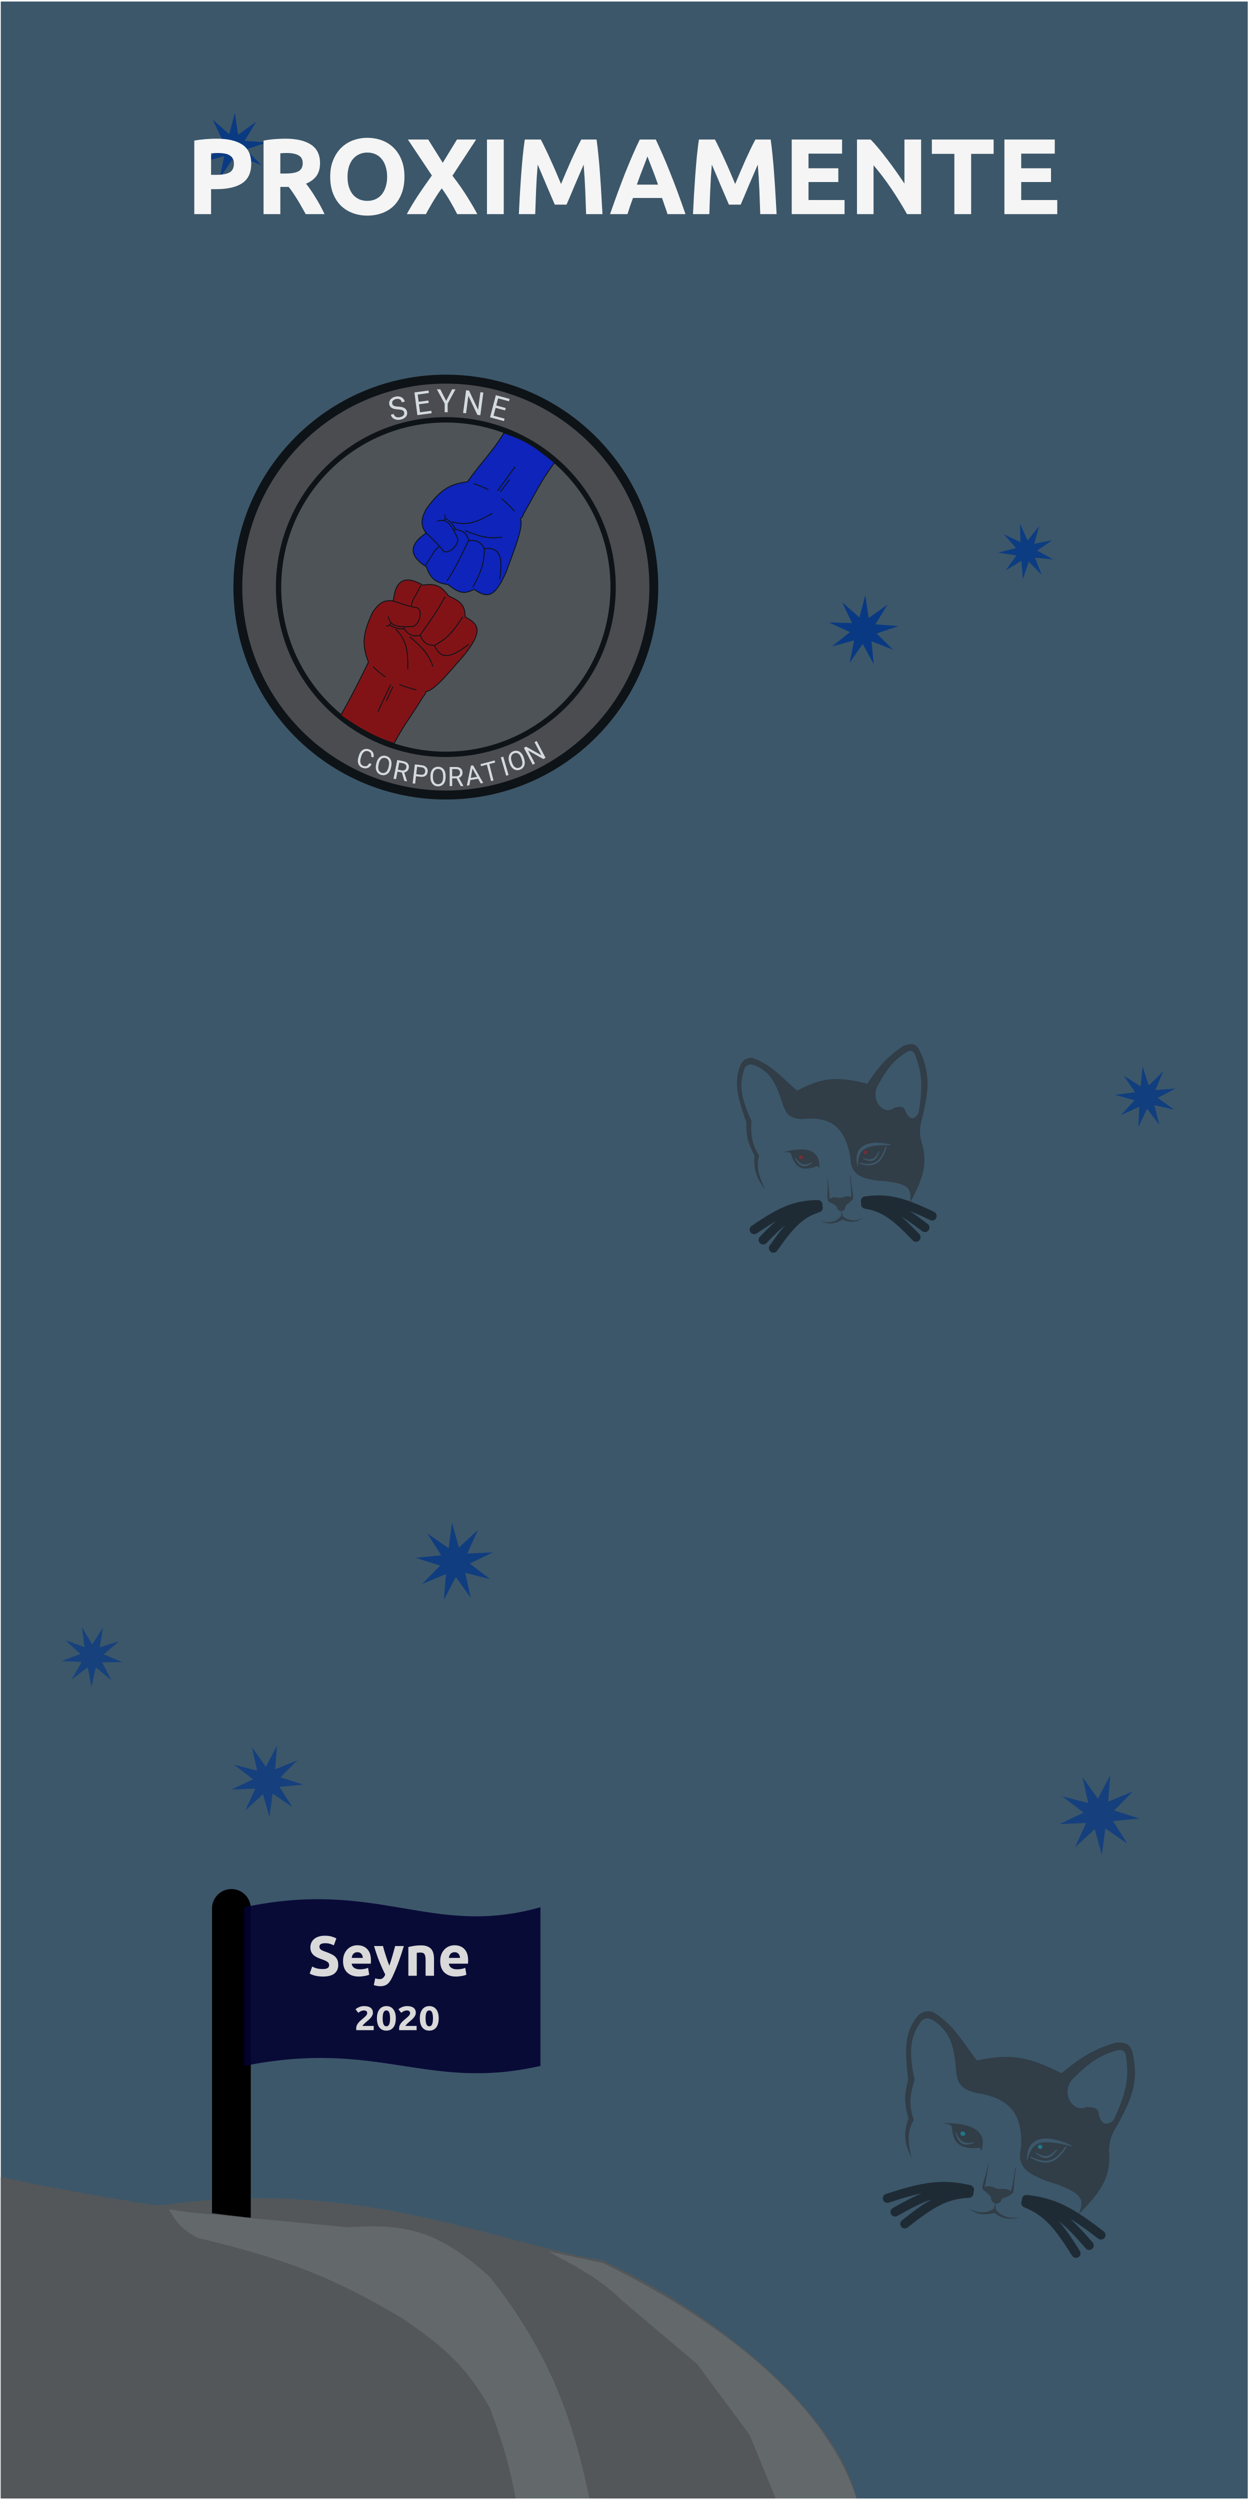<svg width="412" height="824" viewBox="0 0 412 824" fill="none" xmlns="http://www.w3.org/2000/svg">
<g clip-path="url(#clip0)">
<rect width="411" height="823" transform="translate(0.263 0.5)" fill="#3C576A"/>
<path opacity="0.92" d="M84.454 40.139L80.628 46.388L87.933 46.965L80.984 49.292L86.209 54.43L79.39 51.747L80.09 59.041L76.592 52.602L72.439 58.64L73.898 51.459L66.836 53.415L72.57 48.852L65.902 45.811L73.228 46L70.075 39.385L75.565 44.239L77.402 37.145L78.487 44.392L84.454 40.139Z" fill="#063885"/>
<path opacity="0.94" d="M277.566 198.49L283.275 203.538L285.186 196.16L286.314 203.697L292.52 199.274L288.54 205.773L296.138 206.373L288.911 208.794L294.345 214.137L287.254 211.346L287.982 218.932L284.343 212.236L280.025 218.515L281.542 211.047L274.197 213.081L280.16 208.335L273.226 205.172L280.844 205.369L277.566 198.49Z" fill="#063885"/>
<path opacity="0.89" d="M330.858 176.076L336.348 178.692L336.191 172.612L338.715 178.146L342.502 173.387L340.879 179.249L346.839 178.038L341.828 181.484L347.172 184.388L341.118 183.807L343.345 189.467L339.081 185.13L337.149 190.897L336.67 184.834L331.483 188.01L335.013 183.058L328.998 182.157L334.886 180.632L330.858 176.076Z" fill="#063885"/>
<path opacity="0.7" d="M40.318 547.838L33.65 547.899L36.727 553.815L31.581 549.575L30.135 556.084L28.918 549.528L23.626 553.586L26.908 547.781L20.246 547.488L26.491 545.151L21.576 540.644L27.863 542.868L26.995 536.257L30.381 542.001L33.966 536.378L32.867 542.955L39.227 540.952L34.158 545.285L40.318 547.838Z" fill="#063885"/>
<path opacity="0.8" d="M161.567 520.511L153.337 518.385L155.174 526.685L150.236 519.766L146.309 527.305L146.973 518.83L139.119 522.081L145.075 516.016L136.969 513.457L145.429 512.64L140.865 505.469L147.871 510.282L148.984 501.855L151.258 510.045L157.527 504.304L154.004 512.04L162.496 511.672L154.825 515.334L161.567 520.511Z" fill="#063885"/>
<path opacity="0.79" d="M370.343 354.502L375.968 358.083L376.61 351.445L378.617 357.804L383.374 353.132L380.825 359.293L387.472 358.772L381.559 361.853L386.986 365.727L380.475 364.286L382.143 370.743L378.082 365.454L375.209 371.471L375.498 364.809L369.429 367.573L373.933 362.655L367.507 360.871L374.118 359.998L370.343 354.502Z" fill="#063885"/>
<path opacity="0.71" d="M99.999 588.197L92.121 588.958L96.371 595.634L89.848 591.153L88.812 598.999L86.695 591.374L80.858 596.719L84.138 589.516L76.231 589.859L83.373 586.449L77.096 581.63L84.759 583.609L83.048 575.882L87.646 582.323L91.303 575.305L90.684 583.194L97.997 580.168L92.451 585.815L99.999 588.197Z" fill="#063885"/>
<path opacity="0.91" d="M177.339 773.207L185.67 774.899L183.401 766.707L188.694 773.358L192.222 765.624L192.002 774.122L199.675 770.465L194.045 776.833L202.274 778.964L193.867 780.223L198.801 787.144L191.552 782.705L190.882 791.179L188.183 783.119L182.223 789.18L185.336 781.27L176.874 782.082L184.343 778.024L177.339 773.207Z" fill="#063885"/>
<path opacity="0.71" d="M350.155 592.086L358.669 594.285L356.768 585.7L361.877 592.857L365.94 585.059L365.253 593.825L373.378 590.463L367.216 596.736L375.602 599.383L366.849 600.229L371.572 607.647L364.323 602.668L363.173 611.386L360.82 602.913L354.335 608.852L357.979 600.849L349.194 601.23L357.129 597.442L350.155 592.086Z" fill="#063885"/>
<g opacity="0.78">
<path d="M216.957 193.503C216.957 232.168 185.612 263.513 146.947 263.513C108.281 263.513 76.936 232.168 76.936 193.503C76.936 154.837 108.281 123.493 146.947 123.493C185.612 123.493 216.957 154.837 216.957 193.503Z" fill="#4E4949"/>
<path fill-rule="evenodd" clip-rule="evenodd" d="M146.947 260.565C184.032 260.565 214.041 230.51 214.041 193.503C214.041 156.496 184.032 126.441 146.947 126.441C109.861 126.441 79.852 156.496 79.852 193.503C79.852 230.51 109.861 260.565 146.947 260.565ZM146.947 263.513C185.612 263.513 216.957 232.168 216.957 193.503C216.957 154.837 185.612 123.493 146.947 123.493C108.281 123.493 76.936 154.837 76.936 193.503C76.936 232.168 108.281 263.513 146.947 263.513Z" fill="black"/>
<path d="M202.955 193.503C202.955 224.435 177.879 249.511 146.947 249.511C116.014 249.511 90.939 224.435 90.939 193.503C90.939 162.57 116.014 137.495 146.947 137.495C177.879 137.495 202.955 162.57 202.955 193.503Z" fill="#525252"/>
<path fill-rule="evenodd" clip-rule="evenodd" d="M146.947 247.742C176.931 247.742 201.205 223.44 201.205 193.503C201.205 163.566 176.931 139.263 146.947 139.263C116.962 139.263 92.688 163.566 92.688 193.503C92.688 223.44 116.962 247.742 146.947 247.742ZM146.947 249.511C177.879 249.511 202.955 224.435 202.955 193.503C202.955 162.57 177.879 137.495 146.947 137.495C116.014 137.495 90.939 162.57 90.939 193.503C90.939 224.435 116.014 249.511 146.947 249.511Z" fill="black"/>
<path d="M172.539 169.431C176.723 162.152 178.077 158.829 182.78 152.502C176.982 147.817 174.091 145.313 166.075 142.704C162.133 149.203 158.548 152.359 154.084 158.793C148.242 159.555 145.207 161.264 140.447 167.807C138.671 171.351 138.63 173.095 140.434 175.708C134.805 179.437 134.683 183.187 140.511 186.799C141.979 190.857 143.577 192.088 147.624 192.658C151.485 195.679 153.061 195.859 156.272 194.243C161.234 197.798 163.475 196.032 166.844 188.51C170.177 179.429 172.472 173.697 171.557 170.976C172.221 170.394 172.376 170.052 172.539 169.431Z" fill="#0116D1"/>
<path fill-rule="evenodd" clip-rule="evenodd" d="M166.011 142.528L166.12 142.563C173.833 145.074 176.823 147.493 182.172 151.821C182.401 152.006 182.634 152.195 182.872 152.387L182.982 152.477L182.897 152.591C179.51 157.148 177.866 160.138 175.64 164.187C174.783 165.747 173.839 167.464 172.676 169.489C172.594 169.794 172.511 170.046 172.36 170.295C172.219 170.53 172.022 170.756 171.726 171.023C171.937 171.718 171.954 172.581 171.82 173.606C171.68 174.679 171.372 175.943 170.933 177.401C170.207 179.811 169.117 182.767 167.82 186.285C167.549 187.019 167.269 187.778 166.981 188.561L166.98 188.566L166.978 188.571C166.134 190.454 165.359 191.983 164.591 193.16C163.824 194.337 163.058 195.173 162.229 195.658C160.564 196.633 158.714 196.157 156.259 194.414C154.684 195.199 153.471 195.56 152.167 195.335C150.858 195.109 149.481 194.295 147.565 192.799C145.553 192.512 144.122 192.057 143.009 191.151C141.899 190.247 141.124 188.909 140.392 186.898C137.498 185.095 136.025 183.225 136.031 181.297C136.036 179.391 137.489 177.51 140.23 175.668C139.375 174.402 138.946 173.314 138.953 172.106C138.96 170.865 139.427 169.517 140.317 167.741L140.323 167.73L140.33 167.72C142.714 164.443 144.675 162.363 146.782 161.008C148.875 159.661 151.101 159.039 154.001 158.656C155.913 155.905 157.664 153.752 159.349 151.682C159.622 151.346 159.893 151.013 160.163 150.68C162.108 148.276 163.985 145.868 165.951 142.627L166.011 142.528ZM166.139 142.879C164.185 146.088 162.317 148.483 160.388 150.866C160.118 151.201 159.846 151.534 159.573 151.87C157.878 153.954 156.122 156.112 154.203 158.878L154.166 158.931L154.103 158.94C151.193 159.319 148.997 159.933 146.938 161.257C144.879 162.581 142.944 164.625 140.572 167.885C139.69 169.647 139.251 170.94 139.244 172.108C139.238 173.271 139.661 174.33 140.554 175.624L140.64 175.748L140.514 175.832C137.707 177.691 136.327 179.523 136.322 181.298C136.317 183.07 137.682 184.873 140.588 186.673L140.631 186.7L140.649 186.748C141.379 188.768 142.134 190.061 143.192 190.922C144.25 191.783 145.63 192.228 147.644 192.512L147.682 192.517L147.713 192.541C149.642 194.051 150.977 194.83 152.217 195.044C153.448 195.257 154.61 194.915 156.207 194.111L156.286 194.072L156.357 194.123C158.828 195.894 160.56 196.294 162.083 195.403C162.856 194.951 163.592 194.157 164.347 192.998C165.102 191.841 165.869 190.33 166.71 188.454C166.997 187.67 167.277 186.912 167.548 186.179C168.845 182.661 169.931 179.716 170.655 177.315C171.092 175.864 171.394 174.617 171.531 173.567C171.669 172.515 171.638 171.673 171.419 171.024L171.388 170.93L171.462 170.865C171.788 170.579 171.98 170.359 172.111 170.141C172.243 169.924 172.318 169.699 172.399 169.393L172.404 169.374L172.414 169.357C173.576 167.336 174.52 165.618 175.379 164.056C177.59 160.034 179.236 157.038 182.579 152.528C182.38 152.367 182.183 152.208 181.99 152.052C176.674 147.75 173.721 145.36 166.139 142.879Z" fill="black"/>
<path fill-rule="evenodd" clip-rule="evenodd" d="M163.868 161.728L169.64 153.74L169.876 153.914L164.103 161.902L163.868 161.728ZM164.825 162.018L167.866 157.939L168.099 158.117L165.058 162.195L164.825 162.018ZM160.91 161.555C159.181 160.688 158.113 160.254 156.056 159.549L156.15 159.27C158.217 159.979 159.297 160.417 161.04 161.291L160.91 161.555ZM169.433 168.614C167.954 166.895 167.015 165.993 165.225 164.442L165.415 164.218C167.213 165.776 168.162 166.688 169.653 168.42L169.433 168.614ZM155.334 172.427C153.267 172.892 151.313 172.785 148.923 172.129L148.999 171.844C151.354 172.491 153.259 172.592 155.27 172.139C157.288 171.686 159.421 170.674 162.229 169.077L162.372 169.334C159.56 170.934 157.395 171.964 155.334 172.427ZM146.878 170.7C146.907 170.508 146.908 170.341 146.877 170.175C146.841 169.981 146.764 169.799 146.656 169.593L146.399 169.732C146.501 169.927 146.563 170.078 146.59 170.229C146.618 170.376 146.615 170.533 146.575 170.739L146.362 171.453C146.246 171.425 146.128 171.404 146.009 171.389C145.402 171.317 144.748 171.421 144.016 171.669L144.109 171.949C144.816 171.709 145.424 171.616 145.974 171.682C146.522 171.747 147.022 171.971 147.513 172.382C148.504 173.21 149.448 174.791 150.634 177.338C150.819 177.854 150.726 178.473 150.435 179.096C150.143 179.72 149.663 180.33 149.109 180.809C148.555 181.29 147.939 181.63 147.384 181.731C146.836 181.83 146.357 181.697 146.028 181.245C145.281 180.217 143.829 178.715 142.571 177.476C141.941 176.854 141.357 176.297 140.931 175.895C140.718 175.694 140.544 175.531 140.423 175.419C140.363 175.363 140.316 175.32 140.284 175.29L140.248 175.257L140.235 175.245C140.235 175.245 140.235 175.245 140.137 175.354C140.039 175.463 140.039 175.463 140.039 175.463L140.04 175.464L140.051 175.475L140.087 175.508C140.119 175.537 140.166 175.58 140.226 175.636C140.346 175.748 140.519 175.91 140.732 176.11C141.157 176.511 141.74 177.067 142.368 177.687C143.628 178.928 145.062 180.414 145.793 181.419C146.203 181.983 146.805 182.135 147.436 182.021C148.059 181.908 148.721 181.535 149.299 181.033C149.879 180.53 150.387 179.888 150.698 179.222C151.008 178.558 151.131 177.85 150.906 177.23L150.903 177.224L150.901 177.218C150.492 176.341 150.109 175.571 149.74 174.902L149.779 174.94L150.107 174.589C151.418 174.856 152.298 175.181 152.937 175.713C153.554 176.227 153.962 176.947 154.305 178.041L154.292 178.07C151.484 184.095 149.617 187.684 147.182 191.426L147.426 191.588C149.855 187.854 151.72 184.274 154.499 178.317L154.508 178.317C155.845 178.215 156.78 178.318 157.533 178.702C158.276 179.081 158.864 179.745 159.483 180.814C159.455 182.984 159.292 184.733 158.748 186.641C158.2 188.563 157.264 190.654 155.681 193.502L155.936 193.647C157.523 190.789 158.472 188.676 159.028 186.723C159.574 184.808 159.742 183.053 159.773 180.911C160.899 180.829 161.826 180.922 162.568 181.212C163.333 181.511 163.908 182.025 164.303 182.795C164.7 183.569 164.919 184.609 164.954 185.964C164.988 187.318 164.84 188.977 164.511 190.98L164.799 191.028C165.129 189.015 165.281 187.336 165.245 185.957C165.21 184.578 164.987 183.488 164.562 182.659C164.134 181.825 163.505 181.262 162.673 180.937C161.867 180.621 160.878 180.531 159.709 180.621C159.086 179.555 158.469 178.849 157.664 178.439C156.864 178.031 155.899 177.926 154.602 178.014C154.247 176.859 153.812 176.06 153.122 175.485C152.425 174.905 151.485 174.568 150.155 174.298C149.73 173.434 149.336 172.788 148.83 172.228C148.328 171.673 147.722 171.209 146.878 170.7ZM149.881 174.402C149.467 173.564 149.09 172.953 148.615 172.427C148.153 171.917 147.593 171.481 146.802 170.998L146.642 171.536C147.01 171.665 147.359 171.87 147.699 172.155C148.346 172.696 148.962 173.528 149.618 174.684L149.881 174.402ZM153.36 174.756C157.716 176.531 161.022 177.613 165.419 176.87L165.467 177.161C160.986 177.918 157.616 176.808 153.251 175.03L153.36 174.756ZM142.589 182.342C143.199 181.388 143.744 180.676 144.609 180.05L144.779 180.29C143.957 180.884 143.436 181.56 142.833 182.502C142.656 182.78 142.471 183.081 142.27 183.41C141.788 184.195 141.209 185.138 140.406 186.288L140.168 186.118C140.966 184.975 141.536 184.046 142.016 183.263C142.22 182.932 142.407 182.627 142.589 182.342Z" fill="black"/>
<path d="M139.465 229.605C135.118 236.786 133.684 237.985 129.859 245.076C126.708 243.949 121.093 242.127 112.312 235.748C116.096 229.153 117.959 225.27 121.437 218.241C119.324 212.682 119.37 209.17 122.802 201.827C125.043 198.563 126.541 197.698 129.672 198.061C130.242 191.282 133.448 189.391 139.361 192.86C143.59 192.237 145.42 193.074 147.839 196.403C152.303 198.402 153.209 199.719 153.328 203.344C158.78 206.069 158.308 208.901 153.362 215.473C147.042 222.753 143.145 227.519 140.342 227.997C140.151 228.864 139.927 229.165 139.465 229.605Z" fill="#950000"/>
<path fill-rule="evenodd" clip-rule="evenodd" d="M112.12 235.79L112.227 235.868C120.587 241.941 126.087 243.893 129.321 245.041C129.49 245.101 129.653 245.159 129.81 245.215L129.927 245.257L129.987 245.146C131.897 241.605 133.209 239.537 134.587 237.456C134.83 237.089 135.076 236.721 135.327 236.345C136.497 234.591 137.792 232.649 139.579 229.699C139.806 229.481 139.985 229.287 140.131 229.035C140.268 228.797 140.371 228.516 140.463 228.124C141.168 227.982 141.927 227.588 142.756 226.982C143.623 226.347 144.577 225.472 145.637 224.389C147.39 222.598 149.444 220.224 151.889 217.398C152.399 216.808 152.927 216.199 153.472 215.57L153.475 215.567L153.478 215.562C154.716 213.917 155.679 212.501 156.339 211.258C156.998 210.017 157.362 208.938 157.39 207.97C157.447 206.026 156.154 204.607 153.471 203.251C153.406 201.476 153.143 200.226 152.328 199.173C151.509 198.115 150.146 197.278 147.934 196.284C146.728 194.63 145.652 193.573 144.335 193.013C143.021 192.455 141.488 192.402 139.39 192.707C136.446 190.989 134.118 190.566 132.443 191.488C130.787 192.399 129.841 194.584 129.54 197.898C128.032 197.739 126.882 197.874 125.833 198.455C124.756 199.051 123.806 200.107 122.682 201.743L122.675 201.753L122.67 201.764C120.951 205.441 120.073 208.175 119.895 210.692C119.718 213.195 120.233 215.471 121.278 218.233C120.959 218.877 120.654 219.495 120.36 220.09C117.459 225.963 115.609 229.707 112.186 235.674L112.12 235.79ZM112.505 235.706C115.89 229.798 117.738 226.057 120.621 220.223C120.924 219.609 121.238 218.972 121.567 218.307L121.596 218.249L121.573 218.188C120.521 215.419 120.011 213.174 120.186 210.713C120.36 208.252 121.219 205.56 122.929 201.901C124.043 200.279 124.96 199.274 125.973 198.713C126.982 198.155 128.105 198.028 129.655 198.207L129.805 198.225L129.817 198.073C130.102 194.692 131.04 192.595 132.583 191.747C134.123 190.9 136.34 191.258 139.288 192.987L139.332 193.013L139.382 193.006C141.487 192.696 142.97 192.753 144.222 193.285C145.475 193.817 146.518 194.833 147.722 196.49L147.745 196.522L147.78 196.538C150.011 197.537 151.323 198.354 152.098 199.355C152.869 200.349 153.123 201.546 153.182 203.349L153.185 203.437L153.263 203.476C155.979 204.833 157.151 206.184 157.099 207.962C157.072 208.864 156.731 209.896 156.082 211.119C155.433 212.34 154.483 213.741 153.249 215.38C152.704 216.008 152.177 216.617 151.667 217.206C149.222 220.032 147.176 222.398 145.43 224.182C144.375 225.26 143.434 226.122 142.585 226.743C141.735 227.365 140.987 227.738 140.318 227.852L140.221 227.868L140.2 227.965C140.106 228.391 140.006 228.666 139.879 228.887C139.752 229.107 139.593 229.28 139.365 229.498L139.35 229.511L139.34 229.528C137.552 232.482 136.258 234.422 135.085 236.179C134.834 236.556 134.589 236.924 134.345 237.292C132.978 239.357 131.673 241.412 129.79 244.895C129.669 244.852 129.545 244.808 129.417 244.763C126.209 243.624 120.771 241.694 112.505 235.706Z" fill="black"/>
<path fill-rule="evenodd" clip-rule="evenodd" d="M128.641 225.551L124.432 234.482L124.695 234.609L128.904 225.678L128.641 225.551ZM129.347 226.265L127.243 230.909L127.508 231.031L129.612 226.387L129.347 226.265ZM127.085 223.002C125.509 221.876 124.624 221.132 123.033 219.637L122.834 219.853C124.433 221.355 125.328 222.107 126.917 223.243L127.085 223.002ZM137.278 227.23C135.079 226.731 133.848 226.325 131.647 225.469L131.543 225.744C133.753 226.604 134.998 227.014 137.214 227.518L137.278 227.23ZM133.897 212.875C133.319 210.816 132.297 209.128 130.591 207.314L130.379 207.517C132.061 209.304 133.054 210.951 133.616 212.956C134.18 214.966 134.313 217.344 134.258 220.601L134.549 220.606C134.605 217.344 134.473 214.929 133.897 212.875ZM128.375 206.173C128.223 206.29 128.077 206.371 127.918 206.422C127.733 206.482 127.538 206.5 127.307 206.502L127.305 206.207C127.524 206.206 127.685 206.188 127.829 206.141C127.971 206.096 128.105 206.019 128.266 205.885L128.786 205.356C128.706 205.267 128.632 205.172 128.562 205.072C128.211 204.567 127.991 203.936 127.859 203.167L128.147 203.116C128.274 203.86 128.482 204.445 128.801 204.903C129.118 205.359 129.55 205.697 130.141 205.939C131.333 206.427 133.158 206.516 135.937 206.361C136.474 206.28 136.968 205.903 137.373 205.348C137.777 204.792 138.079 204.075 138.234 203.355C138.389 202.633 138.393 201.924 138.216 201.382C138.042 200.847 137.699 200.485 137.149 200.407C135.9 200.23 133.902 199.653 132.226 199.123C131.386 198.857 130.623 198.603 130.071 198.414C129.795 198.32 129.571 198.243 129.416 198.189C129.338 198.162 129.278 198.141 129.237 198.126L129.191 198.11L129.175 198.104C129.175 198.104 129.175 198.104 129.223 197.965C129.272 197.826 129.272 197.826 129.272 197.826L129.273 197.826L129.287 197.832L129.333 197.848C129.374 197.862 129.434 197.883 129.511 197.91C129.665 197.964 129.888 198.041 130.164 198.135C130.715 198.323 131.476 198.577 132.313 198.841C133.992 199.372 135.967 199.942 137.189 200.115C137.874 200.212 138.293 200.675 138.493 201.29C138.691 201.898 138.681 202.664 138.519 203.417C138.357 204.172 138.04 204.929 137.608 205.523C137.177 206.114 136.619 206.56 135.972 206.654L135.966 206.655L135.96 206.655C135.002 206.708 134.15 206.734 133.393 206.723L133.444 206.74L133.295 207.198C134.15 208.238 134.851 208.866 135.617 209.181C136.357 209.486 137.178 209.508 138.294 209.292L138.312 209.267C142.222 203.906 144.458 200.54 146.557 196.596L146.814 196.736C144.719 200.671 142.49 204.031 138.626 209.334L138.63 209.342C139.177 210.58 139.711 211.362 140.403 211.85C141.086 212.331 141.943 212.538 143.167 212.581C145.042 211.526 146.487 210.55 147.889 209.159C149.302 207.758 150.676 205.932 152.403 203.17L152.65 203.328C150.918 206.098 149.529 207.946 148.093 209.369C146.686 210.765 145.239 211.748 143.39 212.793C143.853 213.834 144.374 214.615 144.979 215.137C145.603 215.675 146.323 215.943 147.181 215.928C148.044 215.914 149.053 215.614 150.249 215.001C151.444 214.389 152.816 213.468 154.404 212.224L154.582 212.457C152.987 213.707 151.598 214.64 150.381 215.264C149.164 215.887 148.109 216.207 147.186 216.223C146.257 216.239 145.468 215.946 144.79 215.361C144.132 214.794 143.584 213.956 143.106 212.874C141.883 212.826 140.976 212.613 140.236 212.092C139.501 211.574 138.951 210.766 138.412 209.57C137.237 209.803 136.335 209.795 135.507 209.454C134.671 209.11 133.931 208.434 133.064 207.379C132.111 207.412 131.361 207.368 130.634 207.184C129.912 207.001 129.22 206.682 128.375 206.173ZM133.024 207.086C132.099 207.115 131.388 207.071 130.704 206.898C130.041 206.73 129.395 206.439 128.599 205.965L128.991 205.566C129.279 205.832 129.623 206.045 130.032 206.212C130.81 206.531 131.827 206.684 133.144 206.718L133.024 207.086ZM134.986 210.013C138.6 213.045 141.113 215.471 142.555 219.736L142.831 219.64C141.361 215.294 138.793 212.824 135.172 209.786L134.986 210.013ZM136.47 196.826C135.929 197.822 135.568 198.645 135.435 199.712L135.724 199.749C135.851 198.736 136.191 197.951 136.725 196.967C136.883 196.678 137.057 196.37 137.247 196.034C137.702 195.232 138.247 194.27 138.867 193.009L138.606 192.878C137.99 194.131 137.452 195.079 136.999 195.879C136.807 196.217 136.631 196.529 136.47 196.826Z" fill="black"/>
<path d="M131.154 134.941C130.278 134.889 129.613 134.733 129.159 134.471C128.707 134.206 128.424 133.817 128.31 133.305C128.181 132.725 128.303 132.195 128.676 131.713C129.051 131.228 129.605 130.901 130.338 130.734C130.838 130.621 131.305 130.617 131.739 130.724C132.176 130.83 132.539 131.03 132.829 131.325C133.122 131.62 133.314 131.971 133.405 132.379L132.44 132.598C132.341 132.154 132.123 131.837 131.787 131.648C131.45 131.455 131.026 131.417 130.516 131.533C130.043 131.641 129.697 131.831 129.477 132.104C129.26 132.373 129.194 132.695 129.277 133.069C129.344 133.369 129.525 133.595 129.822 133.747C130.121 133.895 130.591 133.986 131.233 134.02C131.878 134.054 132.394 134.137 132.78 134.268C133.169 134.396 133.476 134.579 133.701 134.818C133.929 135.057 134.085 135.363 134.168 135.737C134.301 136.334 134.178 136.864 133.798 137.33C133.418 137.792 132.842 138.11 132.072 138.286C131.572 138.399 131.084 138.41 130.608 138.316C130.132 138.219 129.737 138.029 129.426 137.746C129.117 137.462 128.915 137.106 128.82 136.678L129.785 136.459C129.884 136.903 130.124 137.219 130.505 137.405C130.889 137.587 131.352 137.616 131.896 137.492C132.402 137.377 132.767 137.184 132.991 136.913C133.214 136.643 133.286 136.327 133.206 135.967C133.125 135.606 132.938 135.357 132.645 135.218C132.351 135.076 131.854 134.984 131.154 134.941Z" fill="white"/>
<path d="M166.48 135.274L163.354 134.434L162.674 137.017L166.305 137.994L166.098 138.78L161.517 137.548L163.435 130.257L167.967 131.476L167.759 132.267L164.178 131.304L163.561 133.647L166.687 134.488L166.48 135.274Z" fill="white"/>
<path d="M147.06 132.117L149.007 128.329H150.124L147.552 133.06V135.874H146.568V133.06L143.995 128.329H145.122L147.06 132.117Z" fill="white"/>
<path d="M158.319 136.865L157.338 136.732L154.379 130.465L153.615 136.228L152.635 136.095L153.626 128.617L154.606 128.75L157.573 135.044L158.34 129.256L159.31 129.388L158.319 136.865Z" fill="white"/>
<path d="M141.3 132.813L138.094 133.24L138.439 135.891L142.163 135.395L142.268 136.202L137.568 136.827L136.595 129.347L141.244 128.729L141.35 129.54L137.676 130.029L137.989 132.433L141.195 132.007L141.3 132.813Z" fill="white"/>
<path d="M122.46 251.817C122.194 252.43 121.812 252.849 121.315 253.074C120.821 253.298 120.251 253.309 119.603 253.109C118.9 252.891 118.414 252.462 118.144 251.821C117.876 251.181 117.871 250.435 118.13 249.582L118.305 249.004C118.474 248.445 118.721 247.984 119.045 247.621C119.373 247.258 119.751 247.02 120.182 246.907C120.613 246.79 121.067 246.806 121.543 246.954C122.175 247.149 122.627 247.485 122.9 247.961C123.174 248.434 123.246 248.995 123.118 249.645L122.33 249.401C122.407 248.901 122.363 248.508 122.2 248.223C122.039 247.938 121.754 247.732 121.346 247.606C120.845 247.451 120.395 247.516 119.996 247.802C119.599 248.089 119.296 248.577 119.087 249.268L118.91 249.85C118.713 250.503 118.69 251.063 118.843 251.532C118.996 252.001 119.315 252.31 119.799 252.46C120.235 252.595 120.598 252.6 120.89 252.473C121.185 252.345 121.445 252.045 121.672 251.573L122.46 251.817Z" fill="white"/>
<path d="M163.201 251.309L161.266 251.817L162.659 257.242L161.87 257.449L160.477 252.024L158.546 252.531L158.377 251.871L163.031 250.649L163.201 251.309Z" fill="white"/>
<path d="M137.111 255.849L136.826 258.293L136.012 258.196L136.739 251.952L139.017 252.223C139.692 252.303 140.201 252.541 140.542 252.935C140.886 253.33 141.025 253.814 140.958 254.389C140.887 254.995 140.645 255.44 140.23 255.724C139.819 256.006 139.264 256.105 138.566 256.022L137.111 255.849ZM137.189 255.175L138.653 255.349C139.088 255.401 139.434 255.338 139.69 255.16C139.946 254.979 140.097 254.692 140.142 254.301C140.186 253.929 140.104 253.618 139.898 253.367C139.692 253.117 139.388 252.963 138.984 252.906L137.474 252.727L137.189 255.175Z" fill="white"/>
<path d="M132.446 254.62L131.014 254.331L130.52 256.825L129.712 256.661L130.932 250.496L132.951 250.904C133.637 251.043 134.134 251.308 134.44 251.699C134.749 252.09 134.843 252.588 134.724 253.192C134.648 253.576 134.478 253.889 134.215 254.133C133.955 254.377 133.628 254.532 133.234 254.599L134.149 257.506L134.139 257.557L133.276 257.382L132.446 254.62ZM131.145 253.666L132.381 253.916C132.78 253.997 133.118 253.956 133.394 253.795C133.672 253.634 133.846 253.378 133.915 253.028C133.991 252.647 133.936 252.332 133.75 252.083C133.567 251.835 133.263 251.666 132.839 251.578L131.608 251.329L131.145 253.666Z" fill="white"/>
<path d="M150.496 256.548H149.036V259.091H148.211V252.804H150.27C150.97 252.804 151.508 252.965 151.884 253.288C152.263 253.61 152.452 254.08 152.452 254.696C152.452 255.087 152.347 255.428 152.136 255.719C151.928 256.01 151.638 256.227 151.265 256.371L152.726 259.04V259.091H151.846L150.496 256.548ZM149.036 255.87H150.295C150.703 255.87 151.026 255.764 151.265 255.551C151.507 255.338 151.628 255.053 151.628 254.696C151.628 254.307 151.513 254.009 151.282 253.802C151.054 253.594 150.724 253.489 150.291 253.487H149.036V255.87Z" fill="white"/>
<path d="M128.852 253.032C128.72 253.634 128.505 254.137 128.206 254.542C127.907 254.943 127.549 255.221 127.13 255.375C126.711 255.528 126.257 255.55 125.768 255.44C125.29 255.333 124.892 255.12 124.574 254.801C124.257 254.479 124.044 254.076 123.935 253.591C123.829 253.104 123.837 252.571 123.958 251.991L124.055 251.548C124.185 250.958 124.401 250.459 124.703 250.052C125.006 249.646 125.368 249.364 125.79 249.208C126.216 249.05 126.668 249.025 127.146 249.132C127.632 249.242 128.034 249.457 128.351 249.779C128.672 250.099 128.882 250.507 128.983 251.005C129.084 251.499 129.069 252.046 128.938 252.645L128.852 253.032ZM128.143 252.457C128.303 251.729 128.281 251.139 128.077 250.686C127.874 250.231 127.513 249.945 126.993 249.828C126.487 249.714 126.045 249.82 125.667 250.145C125.293 250.468 125.026 250.974 124.866 251.664L124.767 252.115C124.612 252.82 124.636 253.408 124.838 253.878C125.045 254.346 125.405 254.638 125.919 254.753C126.436 254.869 126.878 254.77 127.245 254.454C127.613 254.135 127.879 253.622 128.043 252.913L128.143 252.457Z" fill="white"/>
<path d="M172.736 250.035C172.93 250.619 173.003 251.163 172.954 251.665C172.904 252.165 172.739 252.59 172.459 252.941C172.179 253.291 171.802 253.547 171.327 253.709C170.863 253.867 170.413 253.892 169.978 253.785C169.542 253.675 169.153 253.442 168.812 253.084C168.472 252.723 168.206 252.262 168.014 251.702L167.871 251.272C167.68 250.699 167.61 250.159 167.661 249.653C167.711 249.147 167.878 248.717 168.159 248.363C168.443 248.005 168.817 247.747 169.281 247.589C169.753 247.428 170.207 247.403 170.643 247.513C171.081 247.619 171.47 247.858 171.811 248.232C172.151 248.602 172.417 249.078 172.611 249.659L172.736 250.035ZM171.835 249.914C171.599 249.207 171.279 248.713 170.873 248.432C170.466 248.149 170.01 248.093 169.506 248.264C169.014 248.432 168.69 248.753 168.533 249.229C168.378 249.701 168.408 250.274 168.623 250.947L168.769 251.385C168.997 252.07 169.318 252.561 169.732 252.857C170.148 253.15 170.606 253.211 171.105 253.042C171.607 252.871 171.934 252.554 172.087 252.092C172.239 251.628 172.204 251.049 171.982 250.356L171.835 249.914Z" fill="white"/>
<path d="M146.876 256.151C146.876 256.767 146.773 257.305 146.568 257.766C146.363 258.223 146.073 258.573 145.697 258.815C145.321 259.057 144.883 259.178 144.382 259.178C143.892 259.178 143.458 259.057 143.079 258.815C142.7 258.57 142.406 258.223 142.195 257.774C141.987 257.322 141.88 256.8 141.875 256.207V255.753C141.875 255.149 141.979 254.615 142.186 254.151C142.394 253.688 142.688 253.334 143.066 253.089C143.448 252.842 143.883 252.718 144.373 252.718C144.871 252.718 145.31 252.84 145.689 253.085C146.07 253.327 146.363 253.679 146.568 254.143C146.773 254.603 146.876 255.14 146.876 255.753V256.151ZM146.06 255.745C146.06 254.999 145.912 254.428 145.616 254.031C145.32 253.63 144.906 253.43 144.373 253.43C143.855 253.43 143.446 253.63 143.147 254.031C142.851 254.428 142.699 254.981 142.69 255.689V256.151C142.69 256.873 142.84 257.442 143.139 257.856C143.441 258.268 143.855 258.474 144.382 258.474C144.911 258.474 145.321 258.28 145.612 257.891C145.902 257.499 146.052 256.94 146.06 256.211V255.745Z" fill="white"/>
<path d="M157.596 256.683L155.025 257.106L154.709 258.821L153.874 258.959L155.218 252.367L155.926 252.251L159.274 258.069L158.443 258.206L157.596 256.683ZM155.161 256.393L157.248 256.049L155.735 253.319L155.161 256.393Z" fill="white"/>
<path d="M179.807 249.783L179.079 250.173L174.07 247.373L176.313 251.654L175.584 252.044L172.673 246.488L173.402 246.098L178.429 248.913L176.176 244.613L176.897 244.227L179.807 249.783Z" fill="white"/>
<path d="M167.624 255.428L166.837 255.662L165.079 249.632L165.865 249.398L167.624 255.428Z" fill="white"/>
</g>
<g opacity="0.5">
<g filter="url(#filter0_b)">
<path d="M319.365 722.888C311.522 723.269 306.789 726.226 298.22 732.991M319.414 722.415C309.807 721.26 304.479 723.741 294.994 729.077M319.535 721.708C310.664 719.633 304.562 720.591 292.481 724.558" stroke="black" stroke-width="3" stroke-linecap="round"/>
</g>
<g filter="url(#filter1_b)">
<path d="M338.097 726.109C345.361 729.089 348.835 733.458 354.651 742.697M338.209 725.648C347.65 727.768 351.842 731.887 359 740.085M338.331 724.941C347.385 725.949 352.816 728.89 362.878 736.665" stroke="black" stroke-width="3" stroke-linecap="round"/>
</g>
<path fill-rule="evenodd" clip-rule="evenodd" d="M310.84 699.747C320.422 699.729 325.726 702.307 323.384 709.136C323.404 708.644 323.295 708.373 322.88 707.908C316.179 708.555 314.055 706.31 313.76 700.941C313.302 700.258 312.507 700.046 310.84 699.747ZM315.214 703.022C314.938 702.668 314.852 702.749 314.933 703.166C315.919 706.501 317.603 707.667 320.973 706.343C321.39 706.18 321.269 706.004 320.88 706.071C317.513 706.839 316.386 705.55 315.214 703.022Z" fill="#252324"/>
<ellipse cx="317.347" cy="703.265" rx="0.803" ry="0.714" transform="rotate(9.759 317.347 703.265)" fill="#0594A7"/>
<path fill-rule="evenodd" clip-rule="evenodd" d="M365.537 708.526C366.215 716.917 363.737 721.593 355.476 729.894C357.355 725.529 356.515 723.851 352.699 721.802C349.967 720.488 348.314 719.845 345.077 718.916C337.486 715.997 335.209 713.655 336.568 707.547C337.03 697.152 333.237 691.444 321.405 689.77C316.698 688.391 315.688 686.756 315.192 683.147C314.447 674.053 313.318 669.947 307.781 666.004C305.785 664.822 304.107 665.039 302.988 667.153C299.887 671.776 299.571 676.91 301.45 685.426C299.664 691.251 299.621 694.153 301.199 698.687C299.056 702.48 299.124 705.413 300.454 711.414C298.14 706.438 297.646 703.564 299.434 698.157C297.958 693.123 298.024 690.366 299.34 685.536C297.95 674.08 298.536 669.272 302.608 664.276C304.29 662.832 305.379 662.762 307.408 663.08C312.864 666.437 315.569 670.243 318.752 674.725C319.75 676.129 320.795 677.6 321.986 679.144C332.725 676.807 338.829 677.697 349.863 683.344C356.677 677.705 360.569 675.483 367.643 673.261C371.095 673.089 372.172 673.736 373.104 675.746C375.363 684.976 373.916 690.787 367.323 702.091C366.044 704.462 365.687 705.879 365.537 708.526ZM367.028 698.819C364.369 701.08 362.611 699.969 362.042 696.096C361.651 694.875 360.767 694.528 358.071 694.481C353.339 696.67 349.206 689.257 354.036 684.753C359.318 679.595 362.408 677.478 368.264 675.778C369.815 675.507 370.437 675.79 371.048 677.17C372.259 684.902 371.326 689.453 367.028 698.819ZM351.015 707.702C351.447 707.294 351.63 707.393 351.43 708.002C348.127 712.804 345.195 714.262 339.829 711.306C339.27 710.908 339.426 710.737 340.027 710.967C345.179 713.28 347.792 712.303 351.015 707.702ZM348.297 708.829C348.513 708.463 348.459 708.357 348.081 708.599C346.132 710.59 344.639 711.429 341.722 709.58C341.378 709.387 341.205 709.512 341.543 709.806C344.277 712.179 346.254 711.643 348.297 708.829ZM352.619 707.306C343.383 704.947 340.208 705.742 338.733 711.608C338.665 712.002 338.477 711.986 338.446 711.559C338.568 704.889 343.719 702.834 352.909 706.999C353.554 707.291 353.41 707.557 352.619 707.306Z" fill="#252324"/>
<ellipse cx="342.819" cy="707.605" rx="0.759" ry="0.7" transform="rotate(9.759 342.819 707.605)" fill="#0594A7"/>
<path d="M328.139 728.04C328.087 727.664 328.112 727.373 328.214 726.764C328.121 726.608 328.049 726.584 327.873 726.705C327.811 727.203 327.747 727.484 327.519 727.989C325.182 729.706 321.902 729.571 319.084 727.671C321.837 730.138 324.441 730.168 327.764 729.385C330.228 731.486 333.739 731.779 336.303 730.632C333.123 731.548 329.601 730.55 328.139 728.04Z" fill="#252324"/>
<path d="M333.4 723.174C334.495 722.732 333.858 720.51 334.851 714.736C334.677 712.904 333.996 719.705 333.181 722.272C332.269 721.529 331.579 721.377 330.102 721.472C329.207 721.543 328.663 721.446 327.623 721.046C326.479 720.492 325.803 720.461 324.552 720.788C325.24 717.94 326.051 711.913 325.611 713.039C325.07 717.775 323.101 720.539 324.102 721.814C325.625 723.094 327.041 723.876 326.628 724.995C327.043 725.626 327.271 725.969 328.148 726.406C328.935 726.314 329.314 726.069 329.956 725.526C329.706 724.359 331.926 724.379 333.4 723.174Z" fill="#252324"/>
</g>
<g opacity="0.5">
<g filter="url(#filter2_b)">
<path d="M269.685 398.096C263.509 400.102 260.345 403.684 254.908 411.398M269.626 397.674C261.725 398.72 257.989 402.016 251.527 408.682M269.577 397.033C262.072 397.122 257.404 399.258 248.589 405.287" stroke="black" stroke-width="3" stroke-linecap="round"/>
</g>
<g filter="url(#filter3_b)">
<path d="M285.29 396.899C291.699 397.941 295.373 400.999 301.921 407.794M285.284 396.474C293.251 396.303 297.446 398.991 304.849 404.595M285.235 395.833C292.665 394.777 297.604 396.177 307.235 400.792" stroke="black" stroke-width="3" stroke-linecap="round"/>
</g>
<path fill-rule="evenodd" clip-rule="evenodd" d="M258.104 379.787C265.741 377.726 270.504 378.836 270.048 385.276C269.962 384.844 269.819 384.631 269.392 384.315C264.181 386.308 262.023 384.809 260.679 380.202C260.172 379.706 259.495 379.691 258.104 379.787ZM262.269 381.702C261.975 381.452 261.924 381.542 262.074 381.887C263.55 384.577 265.134 385.232 267.548 383.362C267.846 383.13 267.714 383.003 267.418 383.144C264.891 384.531 263.726 383.651 262.269 381.702Z" fill="#252324"/>
<ellipse cx="264.02" cy="381.458" rx="0.661" ry="0.64" transform="rotate(-4.383 264.02 381.458)" fill="#A70505"/>
<path fill-rule="evenodd" clip-rule="evenodd" d="M303.541 375.748C305.815 382.902 304.806 387.498 299.933 396.482C300.529 392.284 299.513 391.004 296.045 390.036C293.596 389.476 292.144 389.269 289.37 389.153C282.713 388.234 280.413 386.683 280.235 381.079C278.455 371.939 274.25 367.784 264.467 368.853C260.428 368.658 259.285 367.451 258.144 364.418C255.67 356.667 253.921 353.336 248.69 351.088C246.854 350.487 245.561 351.033 245.105 353.111C243.587 357.795 244.396 362.327 247.655 369.334C247.434 374.782 248 377.316 250.195 380.923C249.27 384.679 249.93 387.216 252.231 392.152C249.357 388.318 248.369 385.924 248.678 380.839C246.46 376.775 245.943 374.363 245.995 369.88C242.519 360.212 241.992 355.904 244.208 350.689C245.251 349.074 246.104 348.781 247.789 348.624C252.834 350.38 255.777 353.114 259.242 356.332C260.328 357.341 261.466 358.397 262.735 359.486C270.817 355.16 275.869 354.632 285.836 357.189C290.105 350.829 292.75 348.065 297.933 344.623C300.65 343.737 301.643 344.069 302.802 345.619C306.511 353.165 306.557 358.528 303.635 369.769C303.105 372.104 303.114 373.413 303.541 375.748ZM302.724 366.985C301.071 369.52 299.439 368.929 298.185 365.681C297.621 364.703 296.844 364.59 294.684 365.124C291.362 368.038 286.534 362.472 289.456 357.524C292.602 351.909 294.629 349.408 298.948 346.679C300.129 346.113 300.683 346.226 301.456 347.296C304.02 353.764 304.216 357.921 302.724 366.985ZM291.788 378.13C292.049 377.683 292.216 377.731 292.182 378.303C290.539 383.185 288.503 385.079 283.612 383.653C283.084 383.426 283.173 383.244 283.7 383.316C288.287 384.228 290.169 382.821 291.788 378.13ZM289.854 379.691C289.951 379.326 289.886 379.246 289.634 379.537C288.491 381.685 287.474 382.733 284.765 381.748C284.451 381.653 284.339 381.799 284.669 381.982C287.34 383.463 288.806 382.574 289.854 379.691ZM292.986 377.443C285.133 377.363 282.764 378.732 282.8 384.15C282.828 384.507 282.675 384.534 282.561 384.168C281.28 378.341 284.964 375.453 293.154 377.115C293.729 377.231 293.669 377.494 292.986 377.443Z" fill="#252324"/>
<ellipse cx="285.232" cy="379.796" rx="0.625" ry="0.627" transform="rotate(-4.383 285.232 379.796)" fill="#A70505"/>
<path d="M277.747 400.705C277.628 400.389 277.587 400.13 277.543 399.578C277.436 399.463 277.374 399.458 277.259 399.6C277.312 400.047 277.319 400.305 277.242 400.793C275.733 402.785 273.089 403.368 270.449 402.316C273.154 403.875 275.238 403.345 277.725 401.955C280.125 403.257 282.986 402.761 284.794 401.217C282.447 402.692 279.432 402.576 277.747 400.705Z" fill="#252324"/>
<path d="M280.937 395.349C281.719 394.731 280.752 392.934 280.351 387.7C279.833 386.143 280.696 392.204 280.576 394.611C279.695 394.159 279.114 394.174 277.955 394.572C277.256 394.825 276.802 394.857 275.89 394.731C274.863 394.494 274.318 394.61 273.387 395.162C273.347 392.538 272.748 387.122 272.631 388.195C273.178 392.43 272.179 395.255 273.24 396.15C274.72 396.939 276.011 397.317 275.913 398.379C276.374 398.839 276.627 399.088 277.416 399.282C278.025 399.033 278.277 398.739 278.677 398.13C278.236 397.169 280.01 396.712 280.937 395.349Z" fill="#252324"/>
</g>
<path d="M198.755 745.035C163.231 739.18 115.216 716.538 49.633 727.469C115.996 761.431 148.397 770.019 190.948 823.5L282.295 823.5C277.22 799.687 243.318 766.152 198.755 745.035Z" fill="#53575A"/>
<path fill-rule="evenodd" clip-rule="evenodd" d="M76.268 622.632C79.796 622.632 82.657 625.493 82.657 629.021L82.657 756.31C82.657 759.839 79.796 762.699 76.268 762.699C72.739 762.699 69.878 759.839 69.878 756.31L69.878 629.021C69.878 625.493 72.739 622.632 76.268 622.632Z" fill="black"/>
<path d="M0.263 717.535C0.263 717.535 74.048 733.957 130.551 733.957C184.524 733.957 200.19 823.493 200.19 823.493H0.263V717.535Z" fill="#53575A"/>
<path d="M194.238 823.5H169.927C168.104 813.483 166.362 807.072 161.486 793.679C153.877 780.453 147.257 774.031 132.275 763.918C110.392 751.062 96.116 745.029 65.029 737.565C60.366 734.998 58.314 732.959 55.708 728.199L62.174 729.154L114.809 734.119C134.882 732.685 145.186 735.917 161.486 750.506C179.686 773.729 188.341 794.393 194.238 823.5Z" fill="#63686B"/>
<path d="M178.136 628.622C142.292 638.754 124.841 619.202 80.47 628.622L80.47 680.925C124.841 672.001 140.704 689.437 178.136 680.925V628.622Z" fill="#040332" fill-opacity="0.9"/>
<path d="M106.397 648.996C106.807 648.996 107.142 648.965 107.403 648.903C107.676 648.828 107.893 648.735 108.055 648.623C108.216 648.499 108.328 648.356 108.39 648.195C108.452 648.033 108.483 647.853 108.483 647.655C108.483 647.232 108.284 646.885 107.887 646.612C107.49 646.326 106.807 646.022 105.838 645.699C105.416 645.55 104.994 645.382 104.572 645.196C104.15 644.997 103.771 644.755 103.436 644.47C103.1 644.172 102.827 643.818 102.616 643.408C102.405 642.986 102.299 642.477 102.299 641.881C102.299 641.285 102.411 640.751 102.635 640.279C102.858 639.795 103.175 639.385 103.585 639.05C103.994 638.714 104.491 638.46 105.075 638.286C105.658 638.1 106.316 638.007 107.049 638.007C107.918 638.007 108.669 638.1 109.303 638.286C109.936 638.472 110.457 638.677 110.867 638.901L110.029 641.192C109.669 641.005 109.265 640.844 108.818 640.707C108.384 640.558 107.856 640.484 107.235 640.484C106.54 640.484 106.037 640.583 105.727 640.782C105.429 640.968 105.28 641.26 105.28 641.657C105.28 641.893 105.335 642.092 105.447 642.253C105.559 642.415 105.714 642.564 105.913 642.7C106.124 642.824 106.36 642.942 106.621 643.054C106.894 643.153 107.192 643.259 107.515 643.371C108.185 643.619 108.769 643.867 109.265 644.116C109.762 644.352 110.172 644.631 110.495 644.954C110.83 645.277 111.078 645.655 111.24 646.09C111.401 646.525 111.482 647.052 111.482 647.673C111.482 648.878 111.06 649.815 110.215 650.486C109.371 651.144 108.098 651.473 106.397 651.473C105.826 651.473 105.311 651.436 104.851 651.361C104.392 651.299 103.982 651.218 103.622 651.119C103.274 651.02 102.97 650.914 102.709 650.802C102.461 650.691 102.25 650.585 102.076 650.486L102.895 648.176C103.28 648.387 103.752 648.58 104.311 648.754C104.882 648.915 105.578 648.996 106.397 648.996Z" fill="#D9D9D9"/>
<path d="M113.066 646.388C113.066 645.519 113.196 644.761 113.457 644.116C113.73 643.458 114.084 642.911 114.518 642.477C114.953 642.042 115.45 641.713 116.008 641.49C116.58 641.266 117.163 641.154 117.759 641.154C119.15 641.154 120.249 641.583 121.056 642.439C121.863 643.284 122.267 644.532 122.267 646.183C122.267 646.345 122.26 646.525 122.248 646.723C122.236 646.91 122.223 647.077 122.211 647.226H115.915C115.977 647.797 116.244 648.251 116.716 648.586C117.188 648.921 117.821 649.089 118.616 649.089C119.125 649.089 119.622 649.045 120.106 648.958C120.603 648.859 121.006 648.741 121.317 648.605L121.689 650.858C121.54 650.933 121.342 651.007 121.093 651.082C120.845 651.156 120.566 651.218 120.255 651.268C119.957 651.33 119.634 651.38 119.287 651.417C118.939 651.454 118.591 651.473 118.244 651.473C117.362 651.473 116.592 651.342 115.934 651.082C115.288 650.821 114.748 650.467 114.314 650.02C113.891 649.561 113.575 649.02 113.364 648.4C113.165 647.779 113.066 647.108 113.066 646.388ZM119.585 645.326C119.572 645.09 119.529 644.861 119.454 644.637C119.392 644.414 119.287 644.215 119.138 644.041C119.001 643.867 118.821 643.725 118.597 643.613C118.386 643.501 118.119 643.445 117.797 643.445C117.486 643.445 117.219 643.501 116.996 643.613C116.772 643.712 116.586 643.849 116.437 644.023C116.288 644.196 116.17 644.401 116.083 644.637C116.008 644.861 115.953 645.09 115.915 645.326H119.585Z" fill="#D9D9D9"/>
<path d="M133.106 641.415C132.548 643.302 131.964 645.072 131.356 646.723C130.747 648.375 130.083 649.977 129.363 651.529C129.102 652.087 128.841 652.559 128.58 652.944C128.32 653.342 128.034 653.664 127.724 653.913C127.413 654.174 127.059 654.36 126.662 654.472C126.277 654.596 125.824 654.658 125.302 654.658C124.868 654.658 124.464 654.614 124.092 654.527C123.732 654.453 123.434 654.366 123.198 654.267L123.682 652.05C123.968 652.15 124.222 652.218 124.446 652.255C124.669 652.292 124.905 652.311 125.153 652.311C125.65 652.311 126.029 652.174 126.29 651.901C126.563 651.64 126.792 651.274 126.979 650.802C126.345 649.561 125.712 648.17 125.079 646.63C124.446 645.078 123.85 643.34 123.291 641.415H126.234C126.358 641.899 126.501 642.427 126.662 642.998C126.836 643.557 127.016 644.128 127.202 644.712C127.388 645.283 127.575 645.842 127.761 646.388C127.96 646.934 128.146 647.431 128.32 647.878C128.481 647.431 128.649 646.934 128.823 646.388C128.996 645.842 129.164 645.283 129.325 644.712C129.499 644.128 129.661 643.557 129.81 642.998C129.971 642.427 130.114 641.899 130.238 641.415H133.106Z" fill="#D9D9D9"/>
<path d="M134.594 641.75C135.066 641.614 135.674 641.49 136.42 641.378C137.165 641.254 137.947 641.192 138.766 641.192C139.598 641.192 140.287 641.303 140.834 641.527C141.393 641.738 141.833 642.042 142.156 642.439C142.479 642.837 142.709 643.309 142.845 643.855C142.982 644.401 143.05 645.01 143.05 645.68V651.212H140.275V646.016C140.275 645.122 140.157 644.488 139.921 644.116C139.685 643.743 139.244 643.557 138.599 643.557C138.4 643.557 138.189 643.569 137.965 643.594C137.742 643.607 137.543 643.625 137.369 643.65V651.212H134.594V641.75Z" fill="#D9D9D9"/>
<path d="M145.097 646.388C145.097 645.519 145.227 644.761 145.488 644.116C145.761 643.458 146.115 642.911 146.549 642.477C146.984 642.042 147.481 641.713 148.039 641.49C148.611 641.266 149.194 641.154 149.79 641.154C151.181 641.154 152.28 641.583 153.087 642.439C153.894 643.284 154.298 644.532 154.298 646.183C154.298 646.345 154.291 646.525 154.279 646.723C154.267 646.91 154.254 647.077 154.242 647.226H147.946C148.008 647.797 148.275 648.251 148.747 648.586C149.219 648.921 149.852 649.089 150.647 649.089C151.156 649.089 151.653 649.045 152.137 648.958C152.634 648.859 153.037 648.741 153.348 648.605L153.72 650.858C153.571 650.933 153.373 651.007 153.124 651.082C152.876 651.156 152.596 651.218 152.286 651.268C151.988 651.33 151.665 651.38 151.318 651.417C150.97 651.454 150.622 651.473 150.274 651.473C149.393 651.473 148.623 651.342 147.965 651.082C147.319 650.821 146.779 650.467 146.344 650.02C145.922 649.561 145.606 649.02 145.395 648.4C145.196 647.779 145.097 647.108 145.097 646.388ZM151.616 645.326C151.603 645.09 151.56 644.861 151.485 644.637C151.423 644.414 151.318 644.215 151.169 644.041C151.032 643.867 150.852 643.725 150.628 643.613C150.417 643.501 150.15 643.445 149.827 643.445C149.517 643.445 149.25 643.501 149.027 643.613C148.803 643.712 148.617 643.849 148.468 644.023C148.319 644.196 148.201 644.401 148.114 644.637C148.039 644.861 147.984 645.09 147.946 645.326H151.616Z" fill="#D9D9D9"/>
<path d="M282.295 823.5H255.665L247.082 802.519L229.754 779.163L205.394 758.57C197.653 751.049 191.547 747.969 180.684 742.05L198.819 745.934C241.978 766.993 273.128 794.473 282.295 823.5Z" fill="#63686B"/>
<path d="M122.914 663.425C122.914 663.708 122.852 663.981 122.727 664.242C122.603 664.503 122.441 664.756 122.242 665.003C122.043 665.241 121.819 665.473 121.571 665.696C121.322 665.92 121.077 666.133 120.837 666.334C120.712 666.439 120.575 666.558 120.426 666.692C120.285 666.819 120.148 666.95 120.016 667.084C119.883 667.218 119.763 667.345 119.655 667.465C119.555 667.576 119.493 667.67 119.468 667.744H123.175V669.143H117.428C117.412 669.061 117.403 668.957 117.403 668.83C117.403 668.703 117.403 668.613 117.403 668.561C117.403 668.203 117.465 667.875 117.59 667.576C117.723 667.278 117.893 667.002 118.1 666.748C118.307 666.487 118.539 666.245 118.797 666.021C119.062 665.797 119.323 665.573 119.58 665.35C119.779 665.178 119.966 665.018 120.14 664.868C120.314 664.712 120.468 664.563 120.6 664.421C120.733 664.272 120.837 664.126 120.911 663.984C120.986 663.835 121.023 663.686 121.023 663.537C121.023 663.208 120.92 662.977 120.712 662.843C120.505 662.709 120.248 662.641 119.941 662.641C119.717 662.641 119.506 662.675 119.307 662.742C119.116 662.802 118.937 662.876 118.772 662.966C118.614 663.048 118.477 663.134 118.361 663.223C118.245 663.305 118.158 663.373 118.1 663.425L117.179 662.261C117.544 661.955 117.967 661.705 118.448 661.511C118.937 661.31 119.46 661.209 120.016 661.209C120.521 661.209 120.957 661.261 121.322 661.366C121.687 661.47 121.985 661.619 122.217 661.813C122.458 662 122.632 662.231 122.74 662.507C122.856 662.776 122.914 663.082 122.914 663.425Z" fill="#D9D9D9"/>
<path d="M130.457 665.249C130.457 666.554 130.179 667.558 129.624 668.259C129.076 668.953 128.317 669.3 127.347 669.3C126.377 669.3 125.614 668.953 125.058 668.259C124.511 667.558 124.237 666.554 124.237 665.249C124.237 664.6 124.308 664.025 124.449 663.526C124.598 663.026 124.809 662.604 125.083 662.261C125.357 661.918 125.684 661.657 126.066 661.478C126.447 661.299 126.874 661.209 127.347 661.209C128.317 661.209 129.076 661.56 129.624 662.261C130.179 662.955 130.457 663.951 130.457 665.249ZM128.566 665.249C128.566 664.861 128.546 664.51 128.504 664.197C128.463 663.876 128.396 663.6 128.305 663.369C128.214 663.138 128.089 662.959 127.932 662.832C127.774 662.705 127.579 662.641 127.347 662.641C127.115 662.641 126.92 662.705 126.762 662.832C126.613 662.959 126.489 663.138 126.389 663.369C126.298 663.6 126.232 663.876 126.19 664.197C126.149 664.51 126.128 664.861 126.128 665.249C126.128 665.637 126.149 665.991 126.19 666.312C126.232 666.633 126.298 666.909 126.389 667.14C126.489 667.371 126.613 667.55 126.762 667.677C126.92 667.804 127.115 667.867 127.347 667.867C127.579 667.867 127.774 667.804 127.932 667.677C128.089 667.55 128.214 667.371 128.305 667.14C128.396 666.909 128.463 666.633 128.504 666.312C128.546 665.991 128.566 665.637 128.566 665.249Z" fill="#D9D9D9"/>
<path d="M137.055 663.425C137.055 663.708 136.992 663.981 136.868 664.242C136.744 664.503 136.582 664.756 136.383 665.003C136.184 665.241 135.96 665.473 135.711 665.696C135.462 665.92 135.218 666.133 134.977 666.334C134.853 666.439 134.716 666.558 134.567 666.692C134.426 666.819 134.289 666.95 134.156 667.084C134.024 667.218 133.903 667.345 133.795 667.465C133.696 667.576 133.634 667.67 133.609 667.744H137.316V669.143H131.569C131.552 669.061 131.544 668.957 131.544 668.83C131.544 668.703 131.544 668.613 131.544 668.561C131.544 668.203 131.606 667.875 131.73 667.576C131.863 667.278 132.033 667.002 132.24 666.748C132.448 666.487 132.68 666.245 132.937 666.021C133.202 665.797 133.464 665.573 133.721 665.35C133.92 665.178 134.106 665.018 134.281 664.868C134.455 664.712 134.608 664.563 134.741 664.421C134.874 664.272 134.977 664.126 135.052 663.984C135.127 663.835 135.164 663.686 135.164 663.537C135.164 663.208 135.06 662.977 134.853 662.843C134.646 662.709 134.388 662.641 134.082 662.641C133.858 662.641 133.646 662.675 133.447 662.742C133.256 662.802 133.078 662.876 132.912 662.966C132.755 663.048 132.618 663.134 132.502 663.223C132.386 663.305 132.299 663.373 132.24 663.425L131.32 662.261C131.685 661.955 132.108 661.705 132.589 661.511C133.078 661.31 133.601 661.209 134.156 661.209C134.662 661.209 135.097 661.261 135.462 661.366C135.827 661.47 136.126 661.619 136.358 661.813C136.599 662 136.773 662.231 136.881 662.507C136.997 662.776 137.055 663.082 137.055 663.425Z" fill="#D9D9D9"/>
<path d="M144.598 665.249C144.598 666.554 144.32 667.558 143.764 668.259C143.217 668.953 142.458 669.3 141.488 669.3C140.517 669.3 139.754 668.953 139.199 668.259C138.651 667.558 138.378 666.554 138.378 665.249C138.378 664.6 138.448 664.025 138.589 663.526C138.739 663.026 138.95 662.604 139.224 662.261C139.497 661.918 139.825 661.657 140.206 661.478C140.588 661.299 141.015 661.209 141.488 661.209C142.458 661.209 143.217 661.56 143.764 662.261C144.32 662.955 144.598 663.951 144.598 665.249ZM142.707 665.249C142.707 664.861 142.686 664.51 142.645 664.197C142.603 663.876 142.537 663.6 142.446 663.369C142.354 663.138 142.23 662.959 142.072 662.832C141.915 662.705 141.72 662.641 141.488 662.641C141.256 662.641 141.061 662.705 140.903 662.832C140.754 662.959 140.629 663.138 140.53 663.369C140.439 663.6 140.372 663.876 140.331 664.197C140.289 664.51 140.269 664.861 140.269 665.249C140.269 665.637 140.289 665.991 140.331 666.312C140.372 666.633 140.439 666.909 140.53 667.14C140.629 667.371 140.754 667.55 140.903 667.677C141.061 667.804 141.256 667.867 141.488 667.867C141.72 667.867 141.915 667.804 142.072 667.677C142.23 667.55 142.354 667.371 142.446 667.14C142.537 666.909 142.603 666.633 142.645 666.312C142.686 665.991 142.707 665.637 142.707 665.249Z" fill="#D9D9D9"/>
<g filter="url(#filter4_d)">
<path d="M68.906 42.572C72.572 42.572 75.385 43.222 77.348 44.522C79.311 45.799 80.292 47.904 80.292 50.836C80.292 53.791 79.299 55.931 77.312 57.255C75.326 58.556 72.489 59.206 68.8 59.206H67.062V67.435H61.529V43.21C62.735 42.974 64.012 42.808 65.36 42.713C66.707 42.619 67.89 42.572 68.906 42.572ZM69.261 47.289C68.859 47.289 68.457 47.301 68.055 47.324C67.677 47.348 67.346 47.372 67.062 47.395V54.489H68.8C70.715 54.489 72.158 54.229 73.127 53.709C74.097 53.188 74.581 52.219 74.581 50.8C74.581 50.114 74.451 49.547 74.191 49.098C73.955 48.648 73.6 48.294 73.127 48.034C72.678 47.75 72.122 47.561 71.46 47.466C70.798 47.348 70.065 47.289 69.261 47.289ZM91.555 42.572C95.244 42.572 98.069 43.234 100.032 44.558C101.994 45.858 102.976 47.892 102.976 50.658C102.976 52.384 102.574 53.791 101.77 54.879C100.99 55.943 99.855 56.782 98.365 57.397C98.861 58.012 99.382 58.721 99.925 59.525C100.469 60.306 101.001 61.133 101.522 62.008C102.065 62.859 102.586 63.758 103.082 64.704C103.579 65.626 104.04 66.536 104.465 67.435H98.258C97.809 66.631 97.348 65.815 96.875 64.987C96.426 64.16 95.953 63.356 95.457 62.576C94.984 61.795 94.511 61.062 94.038 60.377C93.565 59.667 93.092 59.029 92.619 58.461H89.888V67.435H84.355V43.21C85.561 42.974 86.802 42.808 88.079 42.713C89.38 42.619 90.538 42.572 91.555 42.572ZM91.874 47.289C91.472 47.289 91.106 47.301 90.775 47.324C90.467 47.348 90.172 47.372 89.888 47.395V54.063H91.448C93.529 54.063 95.019 53.803 95.918 53.283C96.816 52.763 97.265 51.876 97.265 50.623C97.265 49.417 96.804 48.566 95.882 48.069C94.984 47.549 93.648 47.289 91.874 47.289ZM112.035 55.127C112.035 56.333 112.177 57.421 112.46 58.39C112.768 59.36 113.193 60.199 113.737 60.909C114.305 61.594 114.991 62.126 115.794 62.505C116.598 62.883 117.521 63.072 118.561 63.072C119.578 63.072 120.488 62.883 121.292 62.505C122.12 62.126 122.805 61.594 123.349 60.909C123.917 60.199 124.342 59.36 124.626 58.39C124.933 57.421 125.087 56.333 125.087 55.127C125.087 53.921 124.933 52.834 124.626 51.864C124.342 50.871 123.917 50.032 123.349 49.346C122.805 48.637 122.12 48.093 121.292 47.714C120.488 47.336 119.578 47.147 118.561 47.147C117.521 47.147 116.598 47.348 115.794 47.75C114.991 48.128 114.305 48.672 113.737 49.381C113.193 50.067 112.768 50.907 112.46 51.9C112.177 52.869 112.035 53.945 112.035 55.127ZM130.798 55.127C130.798 57.232 130.478 59.088 129.84 60.696C129.225 62.28 128.374 63.616 127.286 64.704C126.199 65.768 124.898 66.572 123.385 67.116C121.895 67.659 120.287 67.931 118.561 67.931C116.882 67.931 115.298 67.659 113.808 67.116C112.319 66.572 111.018 65.768 109.907 64.704C108.795 63.616 107.921 62.28 107.282 60.696C106.644 59.088 106.324 57.232 106.324 55.127C106.324 53.023 106.655 51.178 107.318 49.594C107.98 47.986 108.866 46.639 109.978 45.551C111.113 44.463 112.413 43.647 113.879 43.104C115.369 42.56 116.929 42.288 118.561 42.288C120.24 42.288 121.824 42.56 123.314 43.104C124.803 43.647 126.104 44.463 127.215 45.551C128.327 46.639 129.201 47.986 129.84 49.594C130.478 51.178 130.798 53.023 130.798 55.127ZM148.175 67.435C147.49 66.063 146.733 64.68 145.905 63.285C145.101 61.866 144.167 60.424 143.103 58.958C142.772 59.383 142.347 59.975 141.827 60.731C141.33 61.488 140.822 62.292 140.301 63.143C139.805 63.994 139.332 64.81 138.883 65.591C138.433 66.371 138.102 66.986 137.89 67.435H131.576C132.617 65.519 133.823 63.51 135.194 61.405C136.589 59.301 138.138 57.066 139.84 54.702L131.931 42.855H138.634L143.423 50.516L148.104 42.855H154.418L146.615 54.773C148.601 57.35 150.268 59.738 151.616 61.937C152.964 64.113 154.028 65.945 154.808 67.435H148.175ZM157.993 42.855H163.526V67.435H157.993V42.855ZM175.742 42.855C176.167 43.636 176.652 44.605 177.196 45.764C177.763 46.899 178.343 48.14 178.934 49.488C179.549 50.812 180.152 52.172 180.743 53.567C181.334 54.962 181.89 56.274 182.41 57.504C182.93 56.274 183.486 54.962 184.077 53.567C184.668 52.172 185.259 50.812 185.85 49.488C186.465 48.14 187.044 46.899 187.588 45.764C188.156 44.605 188.652 43.636 189.078 42.855H194.114C194.351 44.487 194.564 46.319 194.753 48.353C194.966 50.363 195.143 52.467 195.285 54.666C195.45 56.842 195.592 59.029 195.71 61.228C195.852 63.427 195.97 65.496 196.065 67.435H190.674C190.603 65.047 190.508 62.446 190.39 59.632C190.272 56.818 190.095 53.98 189.858 51.119C189.432 52.112 188.96 53.212 188.439 54.418C187.919 55.624 187.399 56.83 186.879 58.036C186.382 59.242 185.897 60.4 185.425 61.512C184.952 62.599 184.55 63.533 184.219 64.314H180.353C180.022 63.533 179.62 62.599 179.147 61.512C178.674 60.4 178.177 59.242 177.657 58.036C177.16 56.83 176.652 55.624 176.132 54.418C175.612 53.212 175.139 52.112 174.713 51.119C174.477 53.98 174.299 56.818 174.181 59.632C174.063 62.446 173.968 65.047 173.897 67.435H168.506C168.601 65.496 168.707 63.427 168.825 61.228C168.967 59.029 169.109 56.842 169.251 54.666C169.417 52.467 169.594 50.363 169.783 48.353C169.996 46.319 170.22 44.487 170.457 42.855H175.742ZM217.504 67.435C217.244 66.584 216.949 65.709 216.618 64.81C216.31 63.912 216.003 63.013 215.695 62.115H206.119C205.812 63.013 205.492 63.912 205.161 64.81C204.854 65.709 204.57 66.584 204.31 67.435H198.564C199.486 64.787 200.361 62.339 201.189 60.093C202.016 57.847 202.82 55.73 203.601 53.744C204.405 51.758 205.185 49.878 205.942 48.105C206.722 46.307 207.526 44.558 208.353 42.855H213.638C214.442 44.558 215.234 46.307 216.015 48.105C216.795 49.878 217.575 51.758 218.355 53.744C219.159 55.73 219.975 57.847 220.803 60.093C221.63 62.339 222.505 64.787 223.427 67.435H217.504ZM210.872 48.424C210.753 48.779 210.576 49.263 210.34 49.878C210.103 50.493 209.831 51.202 209.524 52.006C209.216 52.81 208.874 53.697 208.495 54.666C208.141 55.636 207.774 56.653 207.396 57.717H214.383C214.005 56.653 213.638 55.636 213.284 54.666C212.929 53.697 212.586 52.81 212.255 52.006C211.948 51.202 211.676 50.493 211.439 49.878C211.203 49.263 211.014 48.779 210.872 48.424ZM233.135 42.855C233.561 43.636 234.046 44.605 234.589 45.764C235.157 46.899 235.736 48.14 236.327 49.488C236.942 50.812 237.545 52.172 238.136 53.567C238.727 54.962 239.283 56.274 239.803 57.504C240.323 56.274 240.879 54.962 241.47 53.567C242.061 52.172 242.653 50.812 243.244 49.488C243.859 48.14 244.438 46.899 244.982 45.764C245.549 44.605 246.046 43.636 246.471 42.855H251.508C251.744 44.487 251.957 46.319 252.146 48.353C252.359 50.363 252.536 52.467 252.678 54.666C252.844 56.842 252.986 59.029 253.104 61.228C253.246 63.427 253.364 65.496 253.459 67.435H248.067C247.996 65.047 247.902 62.446 247.784 59.632C247.665 56.818 247.488 53.98 247.252 51.119C246.826 52.112 246.353 53.212 245.833 54.418C245.313 55.624 244.793 56.83 244.272 58.036C243.776 59.242 243.291 60.4 242.818 61.512C242.345 62.599 241.943 63.533 241.612 64.314H237.746C237.415 63.533 237.013 62.599 236.54 61.512C236.067 60.4 235.571 59.242 235.051 58.036C234.554 56.83 234.046 55.624 233.525 54.418C233.005 53.212 232.532 52.112 232.107 51.119C231.87 53.98 231.693 56.818 231.575 59.632C231.456 62.446 231.362 65.047 231.291 67.435H225.9C225.994 65.496 226.101 63.427 226.219 61.228C226.361 59.029 226.503 56.842 226.645 54.666C226.81 52.467 226.987 50.363 227.177 48.353C227.389 46.319 227.614 44.487 227.85 42.855H233.135ZM258.44 67.435V42.855H275.04V47.502H263.974V52.325H273.798V56.865H263.974V62.788H275.855V67.435H258.44ZM296.443 67.435C294.859 64.621 293.144 61.843 291.3 59.1C289.456 56.357 287.493 53.768 285.412 51.332V67.435H279.95V42.855H284.455C285.235 43.636 286.098 44.593 287.044 45.728C287.99 46.863 288.947 48.081 289.917 49.381C290.91 50.658 291.891 51.994 292.861 53.389C293.83 54.761 294.74 56.085 295.592 57.362V42.855H301.089V67.435H296.443ZM324.99 42.855V47.573H317.577V67.435H312.044V47.573H304.631V42.855H324.99ZM328.546 67.435V42.855H345.145V47.502H334.079V52.325H343.904V56.865H334.079V62.788H345.961V67.435H328.546Z" fill="#F5F5F5"/>
</g>
</g>
<defs>
<filter id="filter0_b" x="285.504" y="711.454" width="39.81" height="30.512" filterUnits="userSpaceOnUse" color-interpolation-filters="sRGB">
<feFlood flood-opacity="0" result="BackgroundImageFix"/>
<feGaussianBlur in="BackgroundImage" stdDeviation="2"/>
<feComposite in2="SourceAlpha" operator="in" result="effect1_backgroundBlur"/>
<feBlend mode="normal" in="SourceGraphic" in2="effect1_backgroundBlur" result="shape"/>
</filter>
<filter id="filter1_b" x="330.069" y="719.119" width="39.81" height="30.512" filterUnits="userSpaceOnUse" color-interpolation-filters="sRGB">
<feFlood flood-opacity="0" result="BackgroundImageFix"/>
<feGaussianBlur in="BackgroundImage" stdDeviation="2"/>
<feComposite in2="SourceAlpha" operator="in" result="effect1_backgroundBlur"/>
<feBlend mode="normal" in="SourceGraphic" in2="effect1_backgroundBlur" result="shape"/>
</filter>
<filter id="filter2_b" x="242.466" y="391.345" width="33.757" height="26.109" filterUnits="userSpaceOnUse" color-interpolation-filters="sRGB">
<feFlood flood-opacity="0" result="BackgroundImageFix"/>
<feGaussianBlur in="BackgroundImage" stdDeviation="2"/>
<feComposite in2="SourceAlpha" operator="in" result="effect1_backgroundBlur"/>
<feBlend mode="normal" in="SourceGraphic" in2="effect1_backgroundBlur" result="shape"/>
</filter>
<filter id="filter3_b" x="279.592" y="388.499" width="33.757" height="26.109" filterUnits="userSpaceOnUse" color-interpolation-filters="sRGB">
<feFlood flood-opacity="0" result="BackgroundImageFix"/>
<feGaussianBlur in="BackgroundImage" stdDeviation="2"/>
<feComposite in2="SourceAlpha" operator="in" result="effect1_backgroundBlur"/>
<feBlend mode="normal" in="SourceGraphic" in2="effect1_backgroundBlur" result="shape"/>
</filter>
<filter id="filter4_d" x="61.529" y="42.288" width="289.452" height="31.291" filterUnits="userSpaceOnUse" color-interpolation-filters="sRGB">
<feFlood flood-opacity="0" result="BackgroundImageFix"/>
<feColorMatrix in="SourceAlpha" type="matrix" values="0 0 0 0 0 0 0 0 0 0 0 0 0 0 0 0 0 0 127 0"/>
<feOffset dx="2.51" dy="3.138"/>
<feGaussianBlur stdDeviation="1.255"/>
<feColorMatrix type="matrix" values="0 0 0 0 1 0 0 0 0 1 0 0 0 0 1 0 0 0 0.4 0"/>
<feBlend mode="normal" in2="BackgroundImageFix" result="effect1_dropShadow"/>
<feBlend mode="normal" in="SourceGraphic" in2="effect1_dropShadow" result="shape"/>
</filter>
<clipPath id="clip0">
<rect width="411" height="823" fill="white" transform="translate(0.263 0.5)"/>
</clipPath>
</defs>
</svg>
